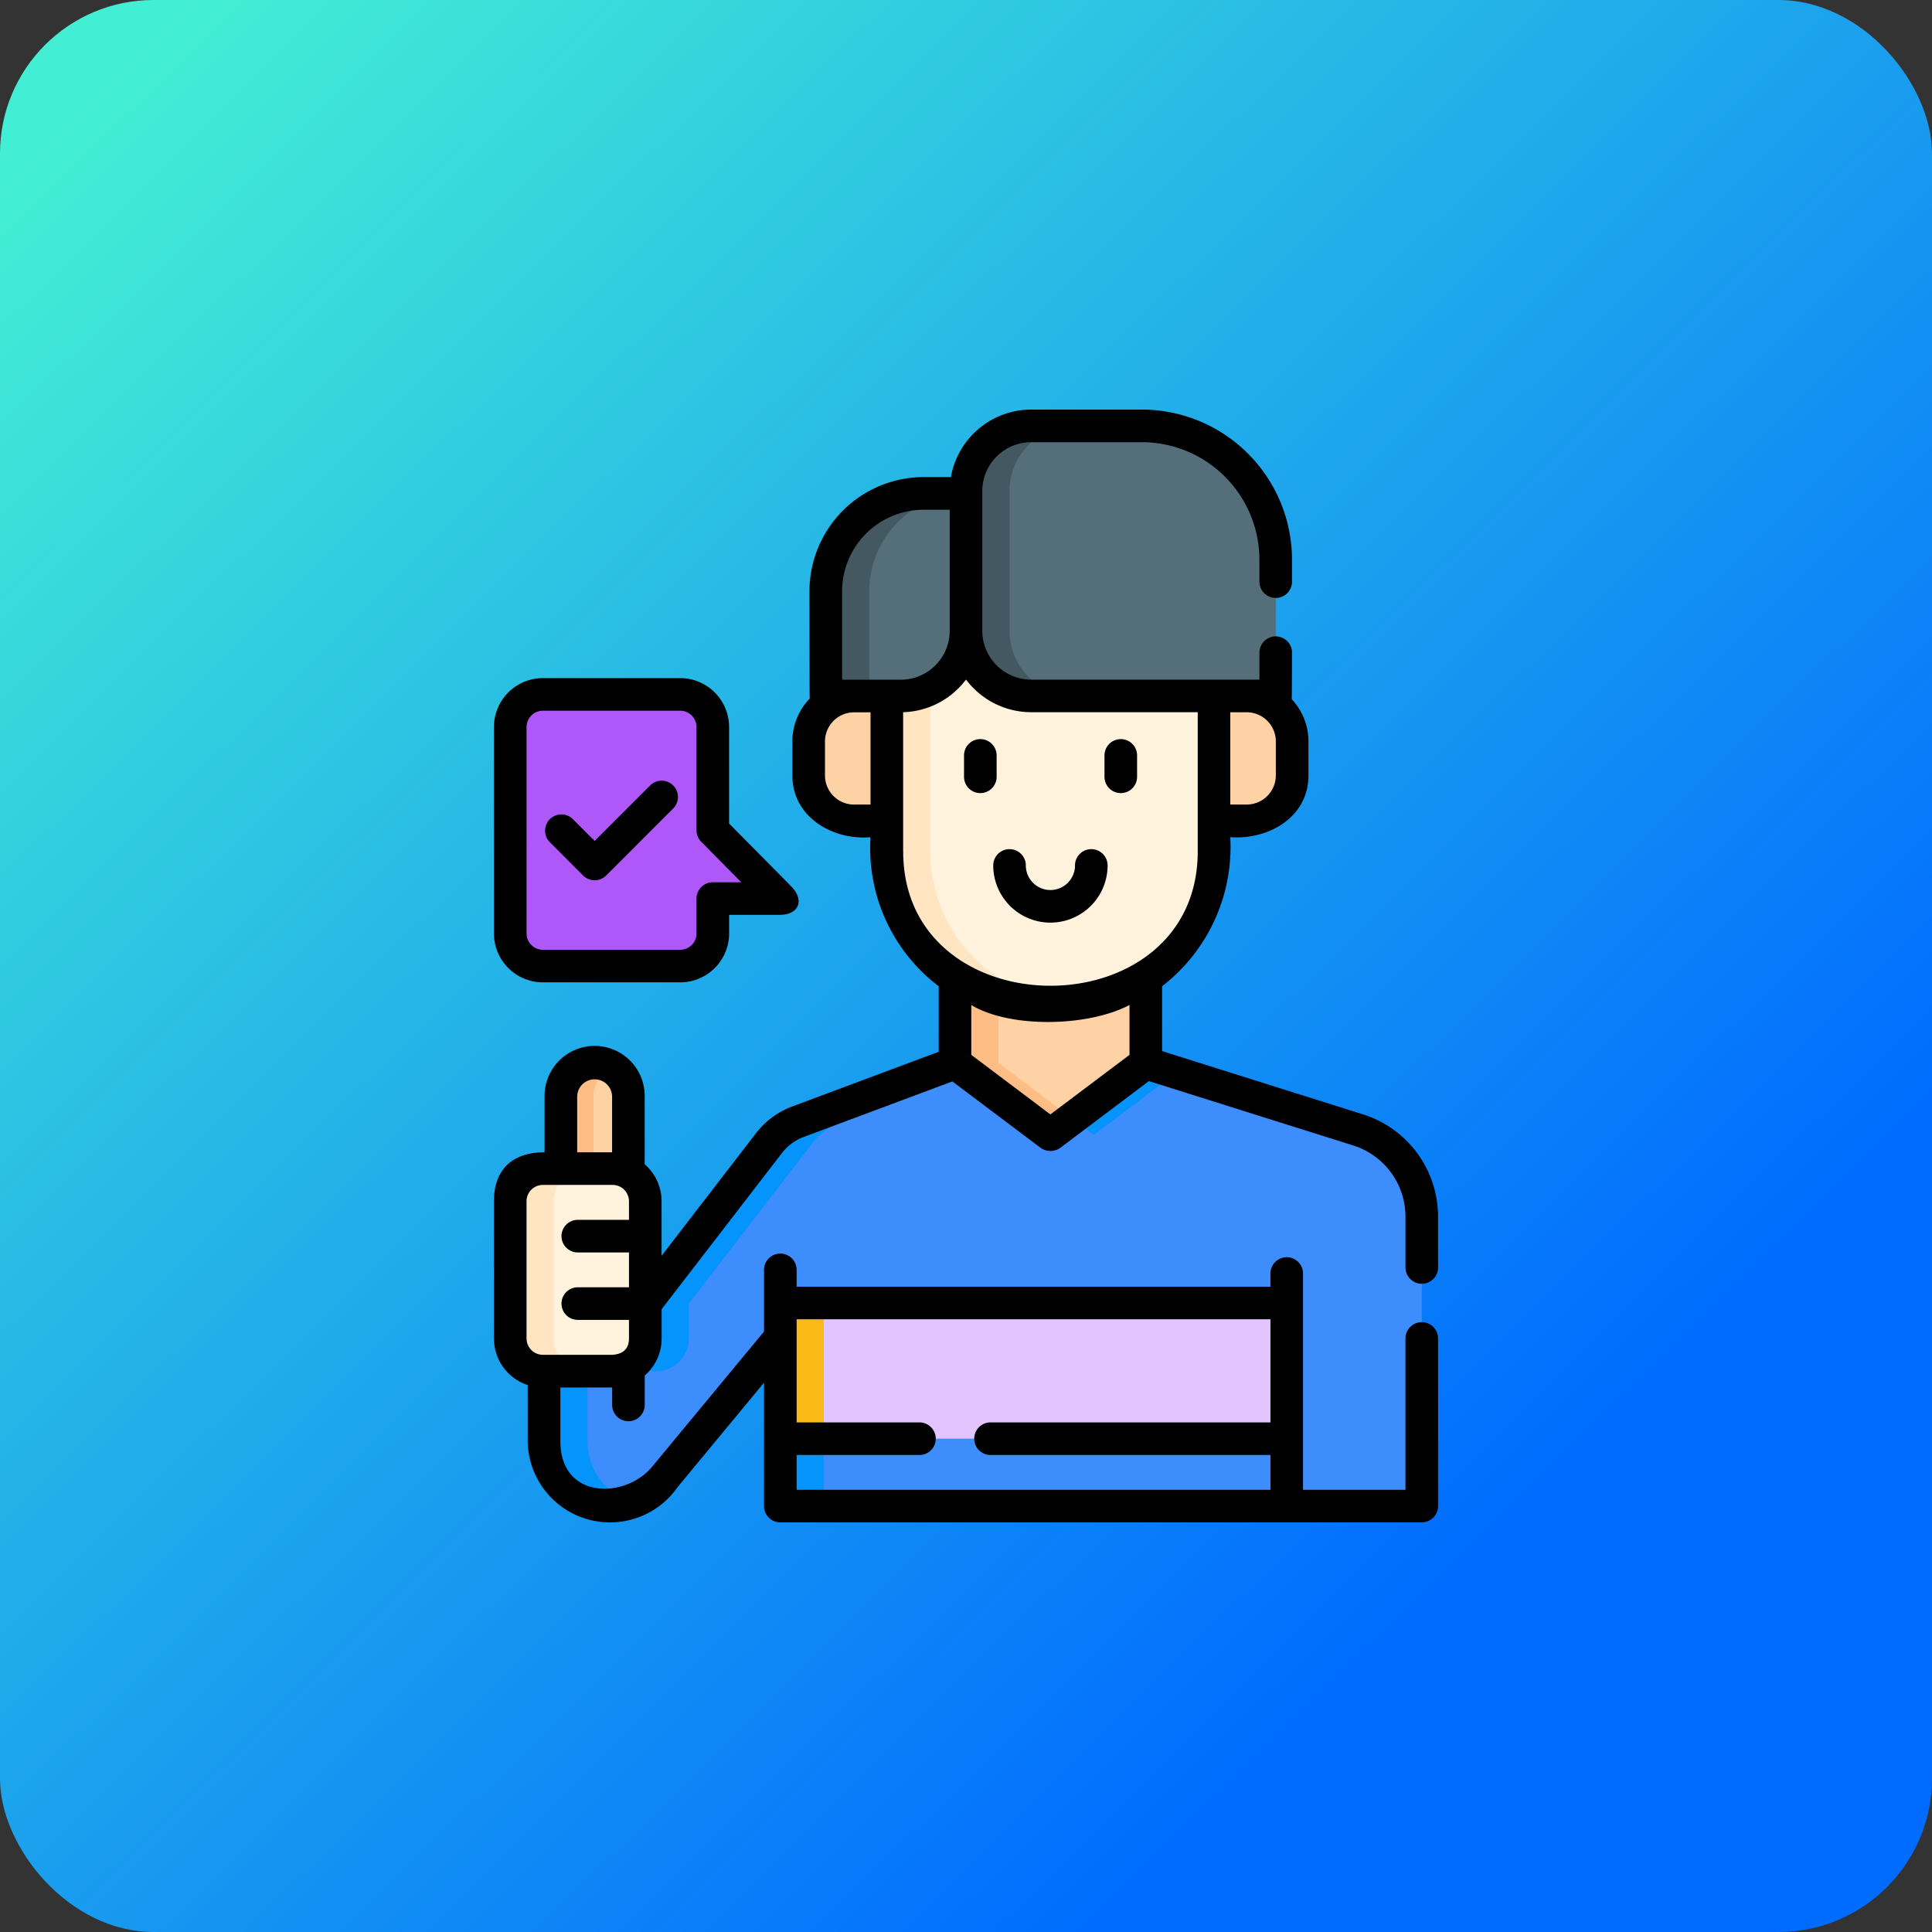 <svg xmlns="http://www.w3.org/2000/svg" xmlns:xlink="http://www.w3.org/1999/xlink" width="151" height="151" viewBox="0 0 151 151">
  <rect x="0" y="0" width="151" height="151" fill="#333333" stroke="none"/>
  <defs>
    <linearGradient id="linear-gradient" x1="0.053" y1="0.047" x2="0.962" y2="0.97" gradientUnits="objectBoundingBox">
      <stop offset="0" stop-color="#43efd4"/>
      <stop offset="0.798" stop-color="#006cff"/>
      <stop offset="1" stop-color="#006cff"/>
    </linearGradient>
  </defs>
  <g id="Grupo_68524" data-name="Grupo 68524" transform="translate(-1178 -1858)">
    <rect id="Rectángulo_26210" data-name="Rectángulo 26210" width="151" height="151" rx="12" transform="translate(1178 1858)" fill="url(#linear-gradient)"/>
    <g id="servicio-al-cliente" transform="translate(1177.795 1890.011)">
      <path id="Trazado_152490" data-name="Trazado 152490" d="M265.839,261.412v6.66l-7.455,5.613-7.455-5.613v-6.66Z" transform="translate(-176.082 -217)" fill="#fed2a4"/>
      <path id="Trazado_152491" data-name="Trazado 152491" d="M254.326,268.072v-6.66h-3.4v6.66l7.455,5.613,1.7-1.279Z" transform="translate(-176.081 -217)" fill="#ffbd86"/>
      <path id="Trazado_152492" data-name="Trazado 152492" d="M59.593,152.271H48.858a2.548,2.548,0,0,1-2.548-2.548V133.59a2.548,2.548,0,0,1,2.548-2.548H59.593a2.548,2.548,0,0,1,2.548,2.548v8.066l5.277,5.337H62.142v2.729A2.548,2.548,0,0,1,59.593,152.271Z" transform="translate(-6.226 -108.779)" fill="#af58fa"/>
      <path id="Trazado_152493" data-name="Trazado 152493" d="M69.606,308.865h5.277v-5.614a2.639,2.639,0,1,0-5.277,0Z" transform="translate(-25.564 -249.541)" fill="#fed2a4"/>
      <path id="Trazado_152494" data-name="Trazado 152494" d="M73.52,300.94a2.639,2.639,0,0,0-3.914,2.31v5.614h2.548v-5.614A2.639,2.639,0,0,1,73.52,300.94Z" transform="translate(-25.564 -249.541)" fill="#ffbd86"/>
      <path id="Trazado_152495" data-name="Trazado 152495" d="M67.209,324.7a2.548,2.548,0,0,0,2.548-2.548v-2.729l9.666-12.547a5.1,5.1,0,0,1,2.253-1.664l12.295-4.6,7.45,5.613,7.45-5.613,16.653,5.246a7.132,7.132,0,0,1,4.922,6.782v22.6H80.311V322.058L71.27,332.981a5.1,5.1,0,0,1-4.241,2.27h-.091a5.1,5.1,0,0,1-5.1-5.1V324.7Z" transform="translate(-19.118 -249.54)" fill="#3d8efc"/>
      <g id="Grupo_68472" data-name="Grupo 68472" transform="translate(42.723 51.071)">
        <path id="Trazado_152496" data-name="Trazado 152496" d="M306.508,306.225l6.448-4.858-2.4-.755-5.751,4.333Z" transform="translate(-263.531 -300.612)" fill="#0593fc"/>
        <path id="Trazado_152497" data-name="Trazado 152497" d="M170.559,411.017h3.4v15.875h-3.4Z" transform="translate(-152.089 -392.26)" fill="#0593fc"/>
        <path id="Trazado_152498" data-name="Trazado 152498" d="M65.24,330.154V324.7h5.368a2.548,2.548,0,0,0,2.548-2.548v-2.729l9.666-12.547a5.1,5.1,0,0,1,2.253-1.664L95.1,301.461l-1.127-.849-12.295,4.6a5.1,5.1,0,0,0-2.253,1.664l-9.666,12.547v2.729A2.548,2.548,0,0,1,67.21,324.7H61.842v5.458a5.1,5.1,0,0,0,5.1,5.1h.091a5.1,5.1,0,0,0,1.652-.275A5.1,5.1,0,0,1,65.24,330.154Z" transform="translate(-61.842 -300.612)" fill="#0593fc"/>
      </g>
      <path id="Trazado_152499" data-name="Trazado 152499" d="M170.559,411.017h39.579v10.6H170.559Z" transform="translate(-109.366 -341.189)" fill="#e4c4ff"/>
      <path id="Trazado_152500" data-name="Trazado 152500" d="M170.559,411.017h3.4v10.6h-3.4Z" transform="translate(-109.366 -341.189)" fill="#f9b916"/>
      <path id="Trazado_152501" data-name="Trazado 152501" d="M189.71,131.752h-2.559a3.55,3.55,0,0,0-3.55,3.55v2.66a3.55,3.55,0,0,0,3.55,3.55h2.559Z" transform="translate(-120.192 -109.368)" fill="#fed2a4"/>
      <path id="Trazado_152502" data-name="Trazado 152502" d="M370.056,131.752h2.559a3.55,3.55,0,0,1,3.55,3.55v2.66a3.55,3.55,0,0,1-3.55,3.55h-2.559Z" transform="translate(-274.97 -109.368)" fill="#fed2a4"/>
      <path id="Trazado_152503" data-name="Trazado 152503" d="M219.559,105.338v12.276a11.809,11.809,0,0,0,11.809,11.809h1.95a11.809,11.809,0,0,0,11.809-11.809V105.458l-12.784-5.381Z" transform="translate(-150.041 -83.075)" fill="#fff3de"/>
      <path id="Trazado_152504" data-name="Trazado 152504" d="M222.957,117.614V105.338l11.066-4.554-1.68-.707-12.784,5.261v12.276a11.809,11.809,0,0,0,11.809,11.809h1.95c.243,0,.484-.01.724-.024a11.808,11.808,0,0,1-11.085-11.785Z" transform="translate(-150.041 -83.075)" fill="#ffe5c2"/>
      <path id="Trazado_152505" data-name="Trazado 152505" d="M191.469,54.394h5.863a5.1,5.1,0,0,0,5.1-5.1V38.562h-3.315a7.645,7.645,0,0,0-7.645,7.645Z" transform="translate(-126.724 -32.011)" fill="#546e7a"/>
      <path id="Trazado_152506" data-name="Trazado 152506" d="M202.428,38.564v0h-3.315a7.645,7.645,0,0,0-7.645,7.645v8.187h3.4V46.207A7.644,7.644,0,0,1,202.428,38.564Z" transform="translate(-126.723 -32.011)" fill="#435860"/>
      <path id="Trazado_152507" data-name="Trazado 152507" d="M269.725,7.5a10.462,10.462,0,0,1,10.462,10.462V28.611H261.076a5.1,5.1,0,0,1-5.1-5.1V12.6a5.1,5.1,0,0,1,5.1-5.1Z" transform="translate(-180.274 -6.227)" fill="#546e7a"/>
      <path id="Trazado_152508" data-name="Trazado 152508" d="M259.377,23.513V12.6a5.1,5.1,0,0,1,5.1-5.1h-3.4a5.1,5.1,0,0,0-5.1,5.1V23.513a5.1,5.1,0,0,0,5.1,5.1h3.4a5.1,5.1,0,0,1-5.1-5.1Z" transform="translate(-180.274 -6.227)" fill="#435860"/>
      <path id="Trazado_152509" data-name="Trazado 152509" d="M48.858,365.019h5.458a2.548,2.548,0,0,0,2.548-2.548V351.735a2.548,2.548,0,0,0-2.548-2.548H48.858a2.548,2.548,0,0,0-2.548,2.548V362.47A2.548,2.548,0,0,0,48.858,365.019Z" transform="translate(-6.226 -289.863)" fill="#fff3de"/>
      <path id="Trazado_152510" data-name="Trazado 152510" d="M49.709,362.47V351.735a2.548,2.548,0,0,1,2.548-2.548h-3.4a2.548,2.548,0,0,0-2.548,2.548V362.47a2.548,2.548,0,0,0,2.548,2.548h3.4A2.548,2.548,0,0,1,49.709,362.47Z" transform="translate(-6.227 -289.863)" fill="#ffe5c2"/>
      <g id="Grupo_68473" data-name="Grupo 68473" transform="translate(38.81 0)">
        <path id="Trazado_152511" data-name="Trazado 152511" d="M320.965,155.818a1.274,1.274,0,0,0,1.274-1.274v-1.672a1.274,1.274,0,1,0-2.548,0v1.672A1.274,1.274,0,0,0,320.965,155.818Z" transform="translate(-271.972 -125.842)"/>
        <path id="Trazado_152512" data-name="Trazado 152512" d="M256.347,155.818a1.274,1.274,0,0,0,1.274-1.274v-1.672a1.274,1.274,0,1,0-2.548,0v1.672A1.274,1.274,0,0,0,256.347,155.818Z" transform="translate(-218.332 -125.842)"/>
        <path id="Trazado_152513" data-name="Trazado 152513" d="M272.97,207.967a4.475,4.475,0,0,0,4.47-4.47,1.274,1.274,0,1,0-2.548,0,1.921,1.921,0,1,1-3.843,0,1.274,1.274,0,1,0-2.548,0A4.475,4.475,0,0,0,272.97,207.967Z" transform="translate(-229.478 -167.867)"/>
        <path id="Trazado_152514" data-name="Trazado 152514" d="M111.326,68.325a1.274,1.274,0,0,0,1.274-1.274V63.1a8.391,8.391,0,0,0-5.813-8L91.031,50.138V45.069A13.739,13.739,0,0,0,96.36,33.419c2.923.225,6.109-1.508,6.109-4.824v-2.66a4.806,4.806,0,0,0-1.307-3.3c.016-.082.025-3.634.025-3.634a1.274,1.274,0,0,0-2.548,0v2.107H80.8a3.827,3.827,0,0,1-3.823-3.823V6.371A3.827,3.827,0,0,1,80.8,2.548h8.649a9.2,9.2,0,0,1,9.188,9.188v1.713a1.274,1.274,0,1,0,2.548,0V11.736A11.749,11.749,0,0,0,89.451,0H80.8a6.38,6.38,0,0,0-6.275,5.277H72.391A8.93,8.93,0,0,0,63.471,14.2s.007,8.324.018,8.391a4.807,4.807,0,0,0-1.355,3.347v2.66c0,3.265,3.171,5.075,6.109,4.824a13.546,13.546,0,0,0,5.329,11.651v5.12L62.11,54.474a6.376,6.376,0,0,0-2.815,2.08l-7.382,9.583V61.872a3.814,3.814,0,0,0-1.32-2.885V53.71a3.913,3.913,0,1,0-7.825,0v4.34c-2.684,0-3.958,1.506-3.958,3.823V72.607a3.829,3.829,0,0,0,2.638,3.634v4.373a6.435,6.435,0,0,0,11.724,3.592l6.746-8.151V85.7a1.274,1.274,0,0,0,1.274,1.274h50.133A1.274,1.274,0,0,0,112.6,85.7V72.6a1.274,1.274,0,1,0-2.548,0V84.429h-8.006V67.523a1.274,1.274,0,1,0-2.548,0v1.031H62.467V67.24a1.274,1.274,0,0,0-2.548,0v4.818L51.17,82.628C49.084,85.146,44,85.222,44,80.614V76.43h4.048v1.364a1.274,1.274,0,0,0,2.548,0v-2.3a3.814,3.814,0,0,0,1.32-2.886V70.312l9.4-12.2A3.83,3.83,0,0,1,63,56.86L74.64,52.51l6.9,5.192a1.334,1.334,0,0,0,1.614-.061L90,52.484l16.012,5.044a5.845,5.845,0,0,1,4.042,5.571v3.952a1.274,1.274,0,0,0,1.274,1.274ZM99.5,71.1V79.16H77.623a1.274,1.274,0,0,0,0,2.548H99.5V84.43H62.467V81.708h9.6a1.274,1.274,0,1,0,0-2.548h-9.6V71.1ZM45.316,53.71a1.364,1.364,0,1,1,2.729,0v4.34H45.316Zm-3.958,8.162A1.276,1.276,0,0,1,42.633,60.6H48.09a1.276,1.276,0,0,1,1.274,1.274v1.455h-4a1.274,1.274,0,0,0,0,2.548h4V68.6h-4a1.274,1.274,0,1,0,0,2.548h4v1.455c0,.85-.515,1.216-1.273,1.274H42.633a1.276,1.276,0,0,1-1.274-1.274ZM99.921,28.594a2.279,2.279,0,0,1-2.276,2.276H96.361V23.658h1.284a2.279,2.279,0,0,1,2.276,2.276ZM66.02,14.2a6.378,6.378,0,0,1,6.371-6.371h2.041v9.461h0a3.827,3.827,0,0,1-3.823,3.823H66.02Zm.939,16.674a2.279,2.279,0,0,1-2.276-2.276v-2.66a2.279,2.279,0,0,1,2.276-2.276h1.285V30.87H66.959Zm3.833,3.669V23.653A6.365,6.365,0,0,0,75.706,21.1a6.365,6.365,0,0,0,5.1,2.553h13.01V34.539c0,14-23.02,13.985-23.02,0Zm17.691,12v3.893L82.3,55.089l-6.181-4.657V46.54c3.038,1.823,9.1,1.71,12.361,0Z" transform="translate(-38.81 0)"/>
        <path id="Trazado_152515" data-name="Trazado 152515" d="M65.119,177.941a1.275,1.275,0,0,0,1.8,0l5.277-5.277a1.274,1.274,0,0,0-1.8-1.8l-4.376,4.376L64.282,173.5a1.274,1.274,0,0,0-1.8,1.8Z" transform="translate(-58.149 -141.524)"/>
        <path id="Trazado_152516" data-name="Trazado 152516" d="M42.634,147.32H53.369a3.827,3.827,0,0,0,3.823-3.823v-1.455h4c1.346-.011,1.94-1.037.906-2.17l-4.909-4.965v-7.543a3.827,3.827,0,0,0-3.823-3.823H42.634a3.827,3.827,0,0,0-3.823,3.823V143.5A3.827,3.827,0,0,0,42.634,147.32Zm-1.274-19.955a1.276,1.276,0,0,1,1.274-1.274H53.369a1.276,1.276,0,0,1,1.274,1.274v8.066a1.273,1.273,0,0,0,.368.9l3.132,3.167H55.917a1.274,1.274,0,0,0-1.274,1.274V143.5a1.276,1.276,0,0,1-1.274,1.274H42.634a1.276,1.276,0,0,1-1.274-1.274Z" transform="translate(-38.811 -102.553)"/>
      </g>
    </g>
  </g>
</svg>
